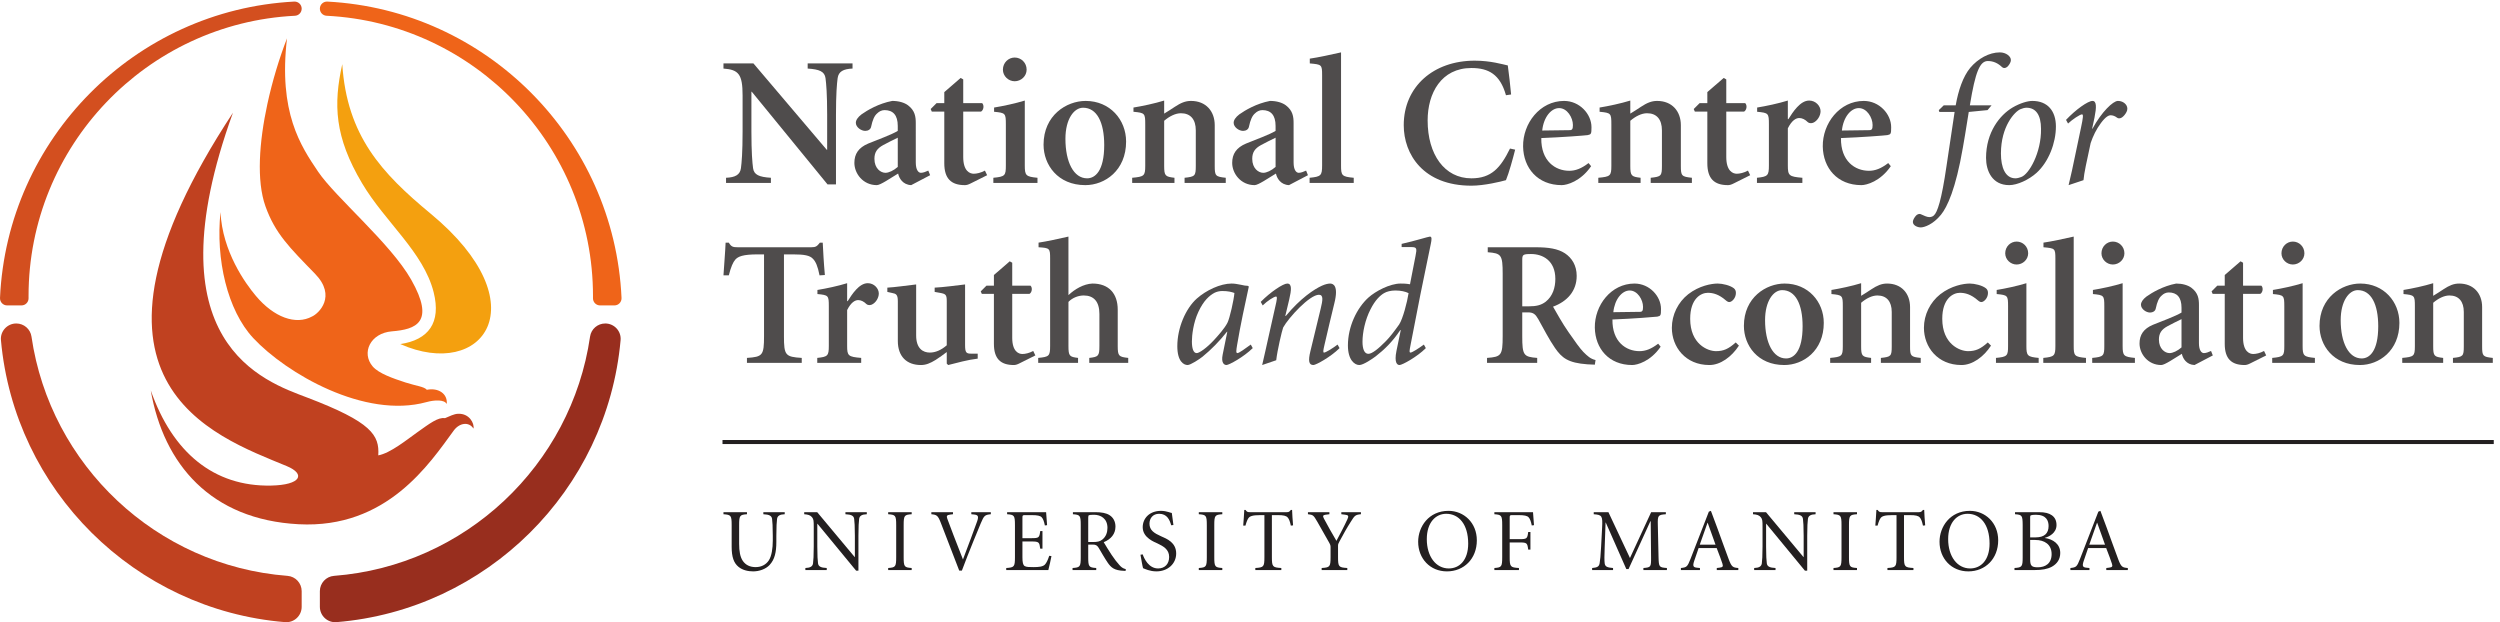 <?xml version="1.0" encoding="UTF-8" standalone="no"?>
<!-- Created with Inkscape (http://www.inkscape.org/) -->

<svg
   version="1.1"
   id="svg1"
   width="887.44"
   height="220.867"
   viewBox="0 0 887.44 220.867"
   sodipodi:docname="NCTR-EN-Horizontal.eps"
   xmlns:inkscape="http://www.inkscape.org/namespaces/inkscape"
   xmlns:sodipodi="http://sodipodi.sourceforge.net/DTD/sodipodi-0.dtd"
   xmlns="http://www.w3.org/2000/svg"
   xmlns:svg="http://www.w3.org/2000/svg">
  <defs
     id="defs1" />
  <sodipodi:namedview
     id="namedview1"
     pagecolor="#ffffff"
     bordercolor="#000000"
     borderopacity="0.25"
     inkscape:showpageshadow="2"
     inkscape:pageopacity="0.0"
     inkscape:pagecheckerboard="0"
     inkscape:deskcolor="#d1d1d1">
    <inkscape:page
       x="0"
       y="0"
       inkscape:label="1"
       id="page1"
       width="887.44"
       height="220.867"
       margin="0"
       bleed="0" />
  </sodipodi:namedview>
  <g
     id="g1"
     inkscape:groupmode="layer"
     inkscape:label="1">
    <g
       id="group-R5">
      <path
         id="path2"
         d="M 0.02,865.434 C 19.27,1290.97 360.387,1634.06 785.117,1656.43 c 10.883,0.58 20.055,-8.04 20.055,-18.93 v 0 c 0,-10.05 -7.848,-18.39 -17.883,-18.89 -395.465,-19.84 -711.094,-347.8 -711.094,-748.102 0,-1.957 0.008,-3.91 0.027,-5.86 0.105,-10.539 -8.371,-19.132 -18.91,-19.132 H 18.965 c -10.84,0 -19.434,9.086 -18.945,19.918"
         style="fill:#d34f1f;fill-opacity:1;fill-rule:nonzero;stroke:none"
         transform="matrix(0.133,0,0,-0.133,0,220.867)" />
      <path
         id="path3"
         d="M 84.019,762.328 C 133.883,419.129 417.301,150.59 767.332,123.699 c 21.359,-1.64 37.84,-19.461 37.84,-40.879 V 41.102 C 805.172,17.18 784.781,-1.809 760.941,0.141 359.715,32.988 38.402,352.391 2.523,752.766 0.379,776.711 19.418,797.293 43.457,797.293 v 0 c 20.316,0 37.641,-14.859 40.562,-34.965"
         style="fill:#c04120;fill-opacity:1;fill-rule:nonzero;stroke:none"
         transform="matrix(0.133,0,0,-0.133,0,220.867)" />
      <path
         id="path4"
         d="m 1658.87,865.434 c -19.25,425.536 -360.37,768.626 -785.1,790.996 -10.879,0.58 -20.051,-8.04 -20.051,-18.93 v 0 c 0,-10.05 7.847,-18.39 17.883,-18.89 395.458,-19.84 711.098,-347.8 711.098,-748.102 0,-1.957 -0.01,-3.91 -0.03,-5.86 -0.11,-10.539 8.37,-19.132 18.91,-19.132 h 38.34 c 10.85,0 19.44,9.086 18.95,19.918"
         style="fill:#ef6419;fill-opacity:1;fill-rule:nonzero;stroke:none"
         transform="matrix(0.133,0,0,-0.133,0,220.867)" />
      <path
         id="path5"
         d="M 1574.87,762.328 C 1525.01,419.129 1241.59,150.59 891.555,123.699 870.199,122.059 853.719,104.238 853.719,82.82 V 41.102 c 0,-23.922 20.39,-42.91 44.23,-40.961 C 1299.18,32.988 1620.49,352.391 1656.36,752.766 c 2.15,23.945 -16.89,44.527 -40.93,44.527 v 0 c -20.31,0 -37.64,-14.859 -40.56,-34.965"
         style="fill:#982e1e;fill-opacity:1;fill-rule:nonzero;stroke:none"
         transform="matrix(0.133,0,0,-0.133,0,220.867)" />
      <path
         id="path6"
         d="m 1157.39,880.672 c 20.6,-81.488 -13.83,-127.121 -88.99,-138.352 220.53,-97.832 373.24,106.207 81.01,348.04 -130.79,108.23 -223.476,207.85 -235.914,399.07 -23.801,-107.27 -20.914,-193.78 53,-318.12 62.044,-104.37 163.764,-183.349 190.894,-290.638"
         style="fill:#f4a00f;fill-opacity:1;fill-rule:nonzero;stroke:none"
         transform="matrix(0.133,0,0,-0.133,0,220.867)" />
      <path
         id="path7"
         d="m 1222.74,556.301 c -11.57,-0.481 -21.49,-6.172 -35.15,-11.742 -18.19,3.16 -40.98,-14.321 -73.61,-37.508 -28.17,-20.031 -72.23,-55.949 -104.37,-61.77 3.33,53.867 -17.317,88.617 -189.512,154.219 -113.235,43.129 -421.852,143.57 -198.321,760.38 -473.504,-720.181 -52.746,-861.841 143.43,-943.2 51.41,-21.321 38.375,-50.399 -41.758,-52.02 -152.75,-3.082 -262.972,88.32 -321.121,254.031 34.531,-197.73 160.828,-344.921 394.828,-357.222 235.714,-12.399 349.594,162.461 413.984,250.203 14.75,20.098 40,24.629 52.55,5.09 2.79,14.027 -11.11,40.777 -40.95,39.539"
         style="fill:#c04120;fill-opacity:1;fill-rule:nonzero;stroke:none"
         transform="matrix(0.133,0,0,-0.133,0,220.867)" />
      <path
         id="path8"
         d="m 1097.36,914.406 c -55.18,97.124 -202.184,219.644 -248.477,288.264 -46.363,68.54 -106.082,157.97 -82.895,355.61 -20.265,-52.19 -38.984,-113.4 -52.359,-175.21 -21.996,-101.63 -29.383,-204.94 -5.168,-272.92 25.984,-72.79 64.195,-110.08 132.477,-180.314 58.32,-60.059 9.55,-106.023 -7.969,-113.836 -43.742,-23.824 -102.176,-2 -149.848,54.707 -28.18,33.406 -89.773,118.848 -94.598,223.943 -13.187,-125.486 18.235,-262.248 87.559,-336.459 87.648,-93.824 297.234,-216.339 462.468,-170.671 21.18,5.851 47.49,7.082 53.76,-5.168 3,27.41 -22.45,44.128 -53.07,37.976 -7.03,8.481 -28.93,10.402 -57.07,19.543 -33.24,10.801 -71.55,24.164 -87.4,42.672 -31.11,36.32 -6.379,89.105 51.31,93.785 64.19,5.203 116.28,23.668 51.28,138.078"
         style="fill:#ef6419;fill-opacity:1;fill-rule:nonzero;stroke:none"
         transform="matrix(0.133,0,0,-0.133,0,220.867)" />
      <path
         id="path9"
         d="m 1930.93,925.707 c 1.9,31.336 4.75,62.672 5.7,87.353 h 8.55 c 6.64,-11.38 11.39,-12.34 24.69,-12.34 h 195.61 c 12.35,0 15.2,2.85 22.79,12.34 h 7.6 c 0.95,-19.935 2.85,-56.017 5.7,-86.404 l -14.24,-0.949 c -4.75,24.688 -10.45,37.031 -17.57,44.156 -8.07,9.024 -23.27,11.867 -52.7,11.867 h -24.69 V 763.324 c 0,-51.285 3.8,-55.082 47.48,-57.926 v -13.296 h -146.24 v 13.296 c 41.78,2.844 45.58,6.641 45.58,57.926 V 981.73 h -16.14 c -40.84,0 -53.18,-5.695 -60.78,-14.246 -5.7,-6.644 -11.4,-18.988 -17.09,-41.777 h -14.25"
         style="fill:#4f4c4c;fill-opacity:1;fill-rule:nonzero;stroke:none"
         transform="matrix(0.133,0,0,-0.133,0,220.867)" />
      <path
         id="path10"
         d="m 2261.01,856.859 h 1.42 c 11.4,18.043 30.39,47.954 53.66,47.954 17.09,0 29.43,-14.247 29.43,-27.536 0,-11.875 -8.55,-25.64 -19.47,-29.918 -5.22,-1.894 -10.92,-0.949 -13.77,1.903 -6.64,6.648 -14.24,10.445 -21.83,10.445 -8.08,0 -19,-5.699 -29.44,-26.586 v -95.918 c 0,-26.109 2.84,-28.961 37.5,-31.805 v -13.296 h -117.27 v 13.296 c 28.01,2.844 30.86,5.696 30.86,31.805 V 843.09 c 0,28.961 -0.95,29.91 -30.39,32.762 v 10.918 c 23.27,3.796 54.6,10.445 79.3,18.043 v -47.954"
         style="fill:#4f4c4c;fill-opacity:1;fill-rule:nonzero;stroke:none"
         transform="matrix(0.133,0,0,-0.133,0,220.867)" />
      <path
         id="path11"
         d="m 2445.22,765.219 c 0,-35.133 18.51,-45.582 36.56,-45.582 14.24,0 29.91,6.172 45.1,19.468 v 117.754 c 0,17.567 -2.85,19.461 -18.99,22.313 l -13.3,2.375 v 11.394 c 22.32,0.954 60.78,6.172 81.2,8.551 V 740.055 c 0,-19.942 2.84,-23.27 15.66,-23.27 h 18.05 v -13.289 c -25.17,-2.851 -56.5,-11.394 -78.82,-17.098 l -3.8,3.805 v 30.86 c -9.5,-7.118 -18.99,-14.247 -29.44,-20.887 -14.71,-9.024 -26.11,-13.778 -39.41,-13.778 -37.98,0 -61.72,22.793 -61.72,64.106 v 106.355 c 0,17.567 -4.75,19.942 -15.19,21.84 l -12.82,2.848 v 11.394 c 19.47,0.954 55.55,6.172 76.92,8.551 V 765.219"
         style="fill:#4f4c4c;fill-opacity:1;fill-rule:nonzero;stroke:none"
         transform="matrix(0.133,0,0,-0.133,0,220.867)" />
      <path
         id="path12"
         d="m 2701.64,959.414 v -61.25 h 48.91 c 5.7,-5.695 3.79,-18.035 -2.85,-21.844 h -46.06 V 759.047 c 0,-37.035 17.56,-43.207 27.06,-43.207 7.6,0 18.52,2.375 28.97,8.074 l 5.7,-11.875 -41.79,-20.887 c -7.12,-3.797 -11.87,-4.754 -15.67,-4.754 -35.61,0 -53.18,17.098 -53.18,56.508 V 876.32 h -32.29 l -2.84,6.649 15.19,15.195 h 19.94 v 28.492 l 42.26,36.559 6.65,-3.801"
         style="fill:#4f4c4c;fill-opacity:1;fill-rule:nonzero;stroke:none"
         transform="matrix(0.133,0,0,-0.133,0,220.867)" />
      <path
         id="path13"
         d="m 2851.68,873 c 16.62,15.672 40.36,29.918 64.09,30.863 43.69,0 67.43,-26.586 67.43,-69.797 v -96.863 c 0,-27.058 2.85,-28.961 28.01,-31.805 v -13.296 h -103.98 v 13.296 c 24.22,2.844 27.07,4.747 27.07,31.805 v 85.469 c 0,33.238 -15.2,49.379 -41.79,49.379 -13.77,0 -29.91,-5.699 -40.83,-17.094 V 737.203 c 0,-27.058 2.84,-28.961 25.63,-31.805 v -13.296 h -106.35 v 13.296 c 28.97,2.844 31.81,4.747 31.81,31.805 v 233.61 c 0,27.058 -0.95,28.011 -30.86,29.907 v 12.34 c 19.94,2.85 55.07,10.45 79.77,16.15 V 873"
         style="fill:#4f4c4c;fill-opacity:1;fill-rule:nonzero;stroke:none"
         transform="matrix(0.133,0,0,-0.133,0,220.867)" />
      <path
         id="path14"
         d="m 3241.48,879.172 c -13.3,-7.121 -28.97,-20.418 -43.21,-51.277 -13.29,-28.489 -17.1,-62.2 -17.1,-78.34 0,-18.524 3.81,-31.34 12.83,-31.34 7.12,0 27.06,14.242 45.58,34.183 11.39,12.348 28.96,31.813 36.56,47.008 6.17,12.348 17.09,61.25 18.51,79.293 -8.06,2.848 -16.61,5.219 -32.76,5.219 -7.12,0 -14.71,-1.895 -20.41,-4.746 z m 34.18,-103.984 h -0.95 c -19.94,-25.165 -41.78,-47.477 -65.05,-66.469 -8.06,-6.649 -32.28,-22.321 -39.88,-22.321 -10.44,0 -27.53,9.5 -27.53,50.336 0,48.903 22.31,100.657 52.22,127.243 24.69,21.843 62.67,39.886 92.59,39.886 7.59,0 15.66,-1.422 25.16,-3.328 5.7,-1.422 13.29,-2.844 18.52,-2.844 l 2.37,-1.902 c -10.44,-48.43 -22.31,-102.078 -31.33,-156.211 -2.38,-14.715 -3.33,-21.363 0.94,-21.363 4.28,0 21.37,12.348 35.62,22.789 l 5.22,-9.492 c -24.22,-23.739 -63.15,-45.114 -70.27,-45.114 -5.7,0 -14.72,5.227 -9.97,28.016 l 12.34,60.774"
         style="fill:#4f4c4c;fill-opacity:1;fill-rule:nonzero;stroke:none"
         transform="matrix(0.133,0,0,-0.133,0,220.867)" />
      <path
         id="path15"
         d="m 3368.72,686.398 c 6.18,25.172 10.45,47.008 17.57,77.872 l 17.57,78.343 c 4.27,18.043 5.7,26.59 1.9,26.59 -5.23,0 -23.74,-11.867 -35.61,-23.738 l -5.23,9.492 c 26.11,26.59 59.83,48.906 70.75,48.906 12.82,0 11.39,-16.617 5.22,-42.734 l -10.45,-43.68 h 1.43 c 39.41,47.485 75.5,71.223 96.38,80.715 9.5,4.277 17.1,5.699 21.85,5.699 7.59,0 23.26,-4.75 11.39,-52.226 -8.54,-34.664 -17.56,-73.121 -26.59,-112.059 -3.32,-14.715 -4.27,-19.941 -0.94,-19.941 4.26,0 22.31,10.926 36.08,21.367 l 5.22,-9.492 c -23.74,-23.739 -63.15,-45.114 -69.8,-45.114 -12.34,0 -14.24,11.403 -8.07,36.567 l 27.54,113.953 c 5.23,21.836 8.08,37.031 -4.75,37.031 -24.69,0 -80.71,-60.777 -95.43,-87.367 -3.33,-9.019 -15.67,-61.242 -18.52,-87.363 l -37.51,-12.821"
         style="fill:#4f4c4c;fill-opacity:1;fill-rule:nonzero;stroke:none"
         transform="matrix(0.133,0,0,-0.133,0,220.867)" />
      <path
         id="path16"
         d="m 3698.71,750.023 c 10.91,10.926 22.79,26.59 35.61,44.633 9.97,15.196 21.36,59.352 25.16,83.567 -8.07,4.277 -20.89,7.121 -35.14,7.121 -12.34,0 -23.26,-2.844 -30.39,-7.121 -10.44,-6.172 -23.73,-18.516 -36.08,-43.207 -14.24,-27.536 -21.36,-61.723 -21.36,-86.414 0,-19.942 5.22,-32.286 15.67,-32.286 9.97,0 27.06,13.77 46.53,33.707 z m 42.25,259.717 c 36.09,8.08 71.7,19.47 75.5,19.47 5.7,0 4.74,-8.07 2.37,-19.47 -18.99,-90.213 -37.04,-179.947 -54.13,-270.162 -2.85,-14.715 -3.79,-19.941 0,-19.941 4.28,0 21.37,10.926 35.61,21.367 l 5.23,-9.492 c -23.75,-23.739 -63.16,-45.114 -70.28,-45.114 -5.69,0 -14.71,5.227 -8.07,37.985 l 11.4,55.082 h -1.42 c -20.9,-31.336 -42.74,-52.231 -66.01,-70.274 -7.59,-5.695 -32.28,-22.793 -43.2,-22.793 -12.34,0 -30.39,13.301 -30.39,52.231 0,50.336 23.74,99.707 54.61,127.723 18.98,17.097 57.44,37.511 85.94,37.511 5.22,0 14.24,0 25.16,-1.902 l 14.72,75.5 c 4.27,20.887 3.32,23.739 -11.87,23.739 h -25.17 v 8.54"
         style="fill:#4f4c4c;fill-opacity:1;fill-rule:nonzero;stroke:none"
         transform="matrix(0.133,0,0,-0.133,0,220.867)" />
      <path
         id="path17"
         d="m 4062.88,843.09 h 18.03 c 19,0 32.29,2.844 44.64,12.344 18.99,15.195 25.64,37.984 25.64,60.773 0,49.383 -34.19,66.469 -64.58,66.469 -22.79,0 -23.73,-1.895 -23.73,-17.086 z m 35.6,157.63 c 34.66,0 59.35,-3.798 78.35,-16.142 18.51,-12.34 31.33,-32.289 31.33,-60.297 0,-39.886 -24.69,-67.898 -63.14,-82.14 7.59,-13.297 26.11,-46.536 41.3,-67.899 18.05,-26.113 30.39,-43.211 39.41,-52.699 11.4,-11.398 18.99,-18.523 32.76,-21.844 l -1.9,-12.344 -19.94,0.95 c -51.75,3.797 -67.89,17.093 -86.42,43.675 -15.19,21.844 -30.85,52.231 -44.62,76.922 -7.6,13.293 -13.3,18.047 -27.54,18.047 h -15.19 v -63.625 c 0,-51.285 3.79,-55.082 39.88,-57.926 v -13.296 h -133.9 v 13.296 c 37.99,2.844 41.78,6.641 41.78,57.926 V 929.5 c 0,51.281 -3.79,55.078 -39.88,57.93 v 13.29 h 127.72"
         style="fill:#4f4c4c;fill-opacity:1;fill-rule:nonzero;stroke:none"
         transform="matrix(0.133,0,0,-0.133,0,220.867)" />
      <path
         id="path18"
         d="m 4376.71,828.367 c 6.65,0 8.54,2.852 8.54,13.297 0,18.992 -14.71,43.68 -35.6,43.68 -19.95,0 -39.89,-22.313 -43.69,-57.926 z m 55.55,-93.058 c -27.07,-39.411 -62.67,-48.911 -75.97,-48.911 -62.2,0 -98.76,44.165 -99.71,99.715 -0.94,59.352 43.21,117.75 105.88,117.75 39.89,0 70.75,-33.715 70.75,-67.898 0,-17.567 -0.95,-18.516 -9.97,-20.418 -6.65,-0.949 -67.9,-5.695 -119.65,-7.598 -0.95,-59.82 36.56,-84.511 72.17,-84.511 16.14,0 31.34,5.699 49.86,19.945 l 6.64,-8.074"
         style="fill:#4f4c4c;fill-opacity:1;fill-rule:nonzero;stroke:none"
         transform="matrix(0.133,0,0,-0.133,0,220.867)" />
      <path
         id="path19"
         d="m 4641.17,738.16 c -19.47,-29.918 -49.38,-51.762 -78.82,-51.762 -64.1,0 -100.18,48.434 -100.18,99.239 0,35.133 16.62,68.371 43.68,89.734 29.44,22.793 62.2,28.492 78.82,28.492 12.34,0 33.23,-4.75 43.2,-12.82 3.8,-3.32 5.23,-7.125 5.23,-12.344 0,-13.765 -10.92,-24.215 -17.57,-24.215 -2.37,0 -5.22,0.95 -9.02,4.27 -18.99,16.617 -34.66,20.418 -48.43,20.418 -18.04,0 -47.01,-15.195 -47.01,-69.32 0,-67.422 46.53,-86.414 68.85,-86.414 19.94,0 33.24,5.699 52.7,23.265 l 8.55,-8.543"
         style="fill:#4f4c4c;fill-opacity:1;fill-rule:nonzero;stroke:none"
         transform="matrix(0.133,0,0,-0.133,0,220.867)" />
      <path
         id="path20"
         d="m 4811.14,789.91 c 0,58.875 -18.99,96.387 -54.6,96.387 -23.27,0 -45.58,-28.961 -45.58,-80.242 0,-60.297 21.37,-102.082 56.02,-102.082 20.42,0 44.16,18.515 44.16,85.937 z m 56.51,9.024 c 0,-74.551 -54.61,-112.536 -105.41,-112.536 -71.22,0 -107.78,52.707 -107.78,104.461 0,75.969 59.35,113.004 108.73,113.004 62.67,0 104.46,-48.429 104.46,-104.929"
         style="fill:#4f4c4c;fill-opacity:1;fill-rule:nonzero;stroke:none"
         transform="matrix(0.133,0,0,-0.133,0,220.867)" />
      <path
         id="path21"
         d="m 4967.35,871.105 c 9.5,5.696 18.99,11.864 27.53,17.567 15.2,9.969 27.07,15.191 41.79,15.191 38.46,0 61.25,-26.586 61.25,-62.675 v -104.93 c 0,-26.113 1.9,-28.016 28.49,-30.86 v -13.296 h -106.36 v 13.296 c 27.07,2.844 28.97,4.747 28.97,30.86 v 91.637 c 0,28.488 -13.77,44.156 -38.47,44.156 -14.24,0 -29.91,-8.074 -43.2,-19.469 V 736.258 c 0,-26.113 2.85,-28.016 26.59,-30.86 v -13.296 h -109.21 v 13.296 c 30.86,2.844 33.71,4.747 33.71,30.86 V 843.09 c 0,28.961 -0.94,29.91 -30.38,32.762 v 10.918 c 23.26,3.796 54.6,10.445 79.29,18.043 v -33.708"
         style="fill:#4f4c4c;fill-opacity:1;fill-rule:nonzero;stroke:none"
         transform="matrix(0.133,0,0,-0.133,0,220.867)" />
      <path
         id="path22"
         d="m 5313.95,738.16 c -19.47,-29.918 -49.38,-51.762 -78.82,-51.762 -64.09,0 -100.18,48.434 -100.18,99.239 0,35.133 16.62,68.371 43.68,89.734 29.43,22.793 62.2,28.492 78.82,28.492 12.34,0 33.24,-4.75 43.2,-12.82 3.81,-3.32 5.23,-7.125 5.23,-12.344 0,-13.765 -10.92,-24.215 -17.57,-24.215 -2.37,0 -5.22,0.95 -9.02,4.27 -18.99,16.617 -34.66,20.418 -48.43,20.418 -18.04,0 -47,-15.195 -47,-69.32 0,-67.422 46.52,-86.414 68.84,-86.414 19.94,0 33.24,5.699 52.71,23.265 l 8.54,-8.543"
         style="fill:#4f4c4c;fill-opacity:1;fill-rule:nonzero;stroke:none"
         transform="matrix(0.133,0,0,-0.133,0,220.867)" />
      <path
         id="path23"
         d="m 5413.17,984.578 c 0,-16.617 -14.24,-29.906 -30.86,-29.906 -16.14,0 -30.39,13.289 -30.39,29.906 0,18.052 14.25,31.332 30.39,31.332 16.62,0 30.86,-13.28 30.86,-31.332 z m -4.74,-247.375 c 0,-26.109 2.84,-28.961 32.76,-31.805 v -13.296 h -113.96 v 13.296 c 30.39,2.844 32.29,5.696 32.29,31.805 V 843.09 c 0,28.961 -0.95,29.91 -30.39,32.762 v 10.918 c 23.27,3.796 54.6,10.445 79.3,18.043 v -167.61"
         style="fill:#4f4c4c;fill-opacity:1;fill-rule:nonzero;stroke:none"
         transform="matrix(0.133,0,0,-0.133,0,220.867)" />
      <path
         id="path24"
         d="m 5534.72,737.203 c 0,-26.109 1.9,-28.961 32.76,-31.805 v -13.296 h -113.95 v 13.296 c 29.44,2.844 32.29,5.696 32.29,31.805 v 232.66 c 0,28.008 -0.95,28.008 -31.82,30.857 v 12.34 c 20.42,2.85 55.56,10.45 80.72,16.15 V 737.203"
         style="fill:#4f4c4c;fill-opacity:1;fill-rule:nonzero;stroke:none"
         transform="matrix(0.133,0,0,-0.133,0,220.867)" />
      <path
         id="path25"
         d="m 5670.03,984.578 c 0,-16.617 -14.24,-29.906 -30.86,-29.906 -16.14,0 -30.39,13.289 -30.39,29.906 0,18.052 14.25,31.332 30.39,31.332 16.62,0 30.86,-13.28 30.86,-31.332 z m -4.74,-247.375 c 0,-26.109 2.85,-28.961 32.76,-31.805 v -13.296 h -113.96 v 13.296 c 30.39,2.844 32.29,5.696 32.29,31.805 V 843.09 c 0,28.961 -0.95,29.91 -30.39,32.762 v 10.918 c 23.27,3.796 54.6,10.445 79.3,18.043 v -167.61"
         style="fill:#4f4c4c;fill-opacity:1;fill-rule:nonzero;stroke:none"
         transform="matrix(0.133,0,0,-0.133,0,220.867)" />
      <path
         id="path26"
         d="m 5822.43,808.902 c -9.97,-4.746 -28.96,-14.246 -37.5,-18.992 -15.67,-8.543 -22.79,-18.519 -22.79,-35.609 0,-24.692 16.14,-36.086 28.48,-36.086 8.55,0 20.9,5.699 31.81,15.191 z m 83.57,-96.863 -48.9,-25.641 c -21.85,0.957 -31.34,18.047 -33.71,29.918 -19.95,-11.871 -45.58,-29.918 -55.08,-29.918 -35.61,0 -57.93,29.918 -57.93,57.457 0,23.266 10.92,39.407 35.61,49.856 23.27,9.492 61.25,23.262 76.44,32.762 v 12.82 c 0,28.012 -12.34,40.836 -34.18,40.836 -7.6,0 -14.24,-3.809 -18.52,-8.078 -7.59,-6.168 -12.34,-17.094 -16.14,-35.133 -1.42,-6.648 -7.6,-10.445 -15.19,-10.445 -10.45,0 -24.22,9.492 -24.22,20.886 0,6.649 4.75,14.246 14.72,21.844 14.72,10.445 44.15,28.012 79.3,34.66 16.61,0 31.33,-4.273 40.82,-11.394 18.05,-13.77 19.95,-29.438 19.95,-46.059 V 744.801 c 0,-18.992 6.64,-26.586 13.29,-26.586 5.7,0 12.82,2.848 18.99,5.699 l 4.75,-11.875"
         style="fill:#4f4c4c;fill-opacity:1;fill-rule:nonzero;stroke:none"
         transform="matrix(0.133,0,0,-0.133,0,220.867)" />
      <path
         id="path27"
         d="m 5986.71,959.414 v -61.25 h 48.91 c 5.7,-5.695 3.8,-18.035 -2.85,-21.844 h -46.06 V 759.047 c 0,-37.035 17.58,-43.207 27.07,-43.207 7.6,0 18.51,2.375 28.96,8.074 l 5.7,-11.875 -41.78,-20.887 c -7.13,-3.797 -11.87,-4.754 -15.67,-4.754 -35.61,0 -53.18,17.098 -53.18,56.508 V 876.32 h -32.28 l -2.85,6.649 15.19,15.195 h 19.94 v 28.492 l 42.26,36.559 6.64,-3.801"
         style="fill:#4f4c4c;fill-opacity:1;fill-rule:nonzero;stroke:none"
         transform="matrix(0.133,0,0,-0.133,0,220.867)" />
      <path
         id="path28"
         d="m 6150.44,984.578 c 0,-16.617 -14.24,-29.906 -30.86,-29.906 -16.15,0 -30.38,13.289 -30.38,29.906 0,18.052 14.23,31.332 30.38,31.332 16.62,0 30.86,-13.28 30.86,-31.332 z m -4.75,-247.375 c 0,-26.109 2.85,-28.961 32.77,-31.805 V 692.102 H 6064.5 v 13.296 c 30.39,2.844 32.29,5.696 32.29,31.805 V 843.09 c 0,28.961 -0.95,29.91 -30.38,32.762 v 10.918 c 23.26,3.796 54.59,10.445 79.28,18.043 v -167.61"
         style="fill:#4f4c4c;fill-opacity:1;fill-rule:nonzero;stroke:none"
         transform="matrix(0.133,0,0,-0.133,0,220.867)" />
      <path
         id="path29"
         d="m 6347.48,789.91 c 0,58.875 -18.99,96.387 -54.6,96.387 -23.26,0 -45.58,-28.961 -45.58,-80.242 0,-60.297 21.36,-102.082 56.03,-102.082 20.41,0 44.15,18.515 44.15,85.937 z m 56.51,9.024 c 0,-74.551 -54.61,-112.536 -105.41,-112.536 -71.22,0 -107.78,52.707 -107.78,104.461 0,75.969 59.35,113.004 108.73,113.004 62.67,0 104.46,-48.429 104.46,-104.929"
         style="fill:#4f4c4c;fill-opacity:1;fill-rule:nonzero;stroke:none"
         transform="matrix(0.133,0,0,-0.133,0,220.867)" />
      <path
         id="path30"
         d="m 6494.19,871.105 c 9.5,5.696 19,11.864 27.54,17.567 15.2,9.969 27.07,15.191 41.78,15.191 38.47,0 61.26,-26.586 61.26,-62.675 v -104.93 c 0,-26.113 1.89,-28.016 28.48,-30.86 V 692.102 H 6546.9 v 13.296 c 27.06,2.844 28.96,4.747 28.96,30.86 v 91.637 c 0,28.488 -13.77,44.156 -38.46,44.156 -14.24,0 -29.91,-8.074 -43.21,-19.469 V 736.258 c 0,-26.113 2.86,-28.016 26.59,-30.86 v -13.296 h -109.2 v 13.296 c 30.86,2.844 33.71,4.747 33.71,30.86 V 843.09 c 0,28.961 -0.95,29.91 -30.38,32.762 v 10.918 c 23.26,3.796 54.59,10.445 79.28,18.043 v -33.708"
         style="fill:#4f4c4c;fill-opacity:1;fill-rule:nonzero;stroke:none"
         transform="matrix(0.133,0,0,-0.133,0,220.867)" />
      <path
         id="path31"
         d="m 2010.91,1491.39 195.79,-230.62 h 0.98 V 1354 c 0,55.94 -2.45,83.42 -4.41,98.14 -2.46,17.66 -16.2,23.55 -47.6,25.52 v 13.73 h 119.73 v -13.73 c -24.54,-0.99 -37.3,-7.86 -39.75,-25.52 -1.97,-14.72 -4.42,-42.2 -4.42,-98.14 v -185.48 h -22.57 l -202.16,247.3 h -0.99 v -105.99 c 0,-55.94 2.45,-83.42 4.42,-98.13 2.45,-17.67 16.19,-23.56 47.6,-25.52 v -13.74 h -119.74 v 13.74 c 24.54,0.98 37.3,7.85 39.75,25.52 1.97,14.71 4.42,42.19 4.42,98.13 v 96.19 c 0,56.92 -10.79,68.69 -51.03,71.64 v 13.73 h 79.98"
         style="fill:#4f4c4c;fill-opacity:1;fill-rule:nonzero;stroke:none"
         transform="matrix(0.133,0,0,-0.133,0,220.867)" />
      <path
         id="path32"
         d="m 2396.14,1293.15 c -10.31,-4.9 -29.93,-14.72 -38.76,-19.63 -16.2,-8.83 -23.56,-19.13 -23.56,-36.8 0,-25.52 16.68,-37.29 29.44,-37.29 8.83,0 21.59,5.89 32.88,15.7 z m 86.36,-100.1 -50.54,-26.5 c -22.57,0.99 -32.38,18.65 -34.84,30.91 -20.6,-12.26 -47.1,-30.91 -56.92,-30.91 -36.8,0 -59.86,30.91 -59.86,59.37 0,24.05 11.28,40.73 36.8,51.53 24.04,9.82 63.3,24.04 79,33.86 v 13.24 c 0,28.96 -12.76,42.21 -35.33,42.21 -7.85,0 -14.72,-3.93 -19.14,-8.34 -7.85,-6.38 -12.76,-17.67 -16.69,-36.32 -1.46,-6.87 -7.84,-10.79 -15.7,-10.79 -10.79,0 -25.02,9.81 -25.02,21.58 0,6.88 4.91,14.73 15.21,22.58 15.22,10.8 45.63,28.95 81.94,35.82 17.18,0 32.4,-4.41 42.21,-11.77 18.64,-14.23 20.6,-30.43 20.6,-47.6 V 1226.9 c 0,-19.63 6.88,-27.47 13.74,-27.47 5.9,0 13.26,2.94 19.64,5.89 l 4.9,-12.27"
         style="fill:#4f4c4c;fill-opacity:1;fill-rule:nonzero;stroke:none"
         transform="matrix(0.133,0,0,-0.133,0,220.867)" />
      <path
         id="path33"
         d="m 2570.84,1448.7 v -63.3 h 50.55 c 5.88,-5.88 3.92,-18.64 -2.95,-22.57 h -47.6 v -121.2 c 0,-38.28 18.16,-44.66 27.98,-44.66 7.84,0 19.13,2.46 29.93,8.35 l 5.88,-12.27 -43.18,-21.59 c -7.36,-3.92 -12.27,-4.91 -16.19,-4.91 -36.8,0 -54.96,17.66 -54.96,58.4 v 137.88 h -33.37 l -2.94,6.87 15.7,15.7 h 20.61 v 29.45 l 43.67,37.78 6.87,-3.93"
         style="fill:#4f4c4c;fill-opacity:1;fill-rule:nonzero;stroke:none"
         transform="matrix(0.133,0,0,-0.133,0,220.867)" />
      <path
         id="path34"
         d="m 2740.07,1474.71 c 0,-17.17 -14.72,-30.91 -31.89,-30.91 -16.69,0 -31.42,13.74 -31.42,30.91 0,18.65 14.73,32.38 31.42,32.38 17.17,0 31.89,-13.73 31.89,-32.38 z m -4.91,-255.65 c 0,-26.99 2.95,-29.94 33.86,-32.88 v -13.74 h -117.77 v 13.74 c 31.41,2.94 33.37,5.89 33.37,32.88 v 109.42 c 0,29.94 -0.98,30.91 -31.41,33.86 v 11.29 c 24.05,3.92 56.43,10.79 81.95,18.64 v -173.21"
         style="fill:#4f4c4c;fill-opacity:1;fill-rule:nonzero;stroke:none"
         transform="matrix(0.133,0,0,-0.133,0,220.867)" />
      <path
         id="path35"
         d="m 2947.15,1273.52 c 0,60.85 -19.62,99.62 -56.43,99.62 -24.04,0 -47.1,-29.94 -47.1,-82.94 0,-62.31 22.08,-105.49 57.9,-105.49 21.1,0 45.63,19.13 45.63,88.81 z m 58.4,9.32 c 0,-77.03 -56.43,-116.29 -108.93,-116.29 -73.61,0 -111.4,54.47 -111.4,107.95 0,78.52 61.34,116.79 112.38,116.79 64.77,0 107.95,-50.05 107.95,-108.45"
         style="fill:#4f4c4c;fill-opacity:1;fill-rule:nonzero;stroke:none"
         transform="matrix(0.133,0,0,-0.133,0,220.867)" />
      <path
         id="path36"
         d="m 3107.14,1357.43 c 9.81,5.89 19.63,12.27 28.47,18.16 15.69,10.3 27.96,15.7 43.18,15.7 39.74,0 63.3,-27.48 63.3,-64.77 v -108.45 c 0,-26.98 1.96,-28.95 29.43,-31.89 v -13.74 h -109.91 v 13.74 c 27.97,2.94 29.93,4.91 29.93,31.89 v 94.71 c 0,29.44 -14.23,45.64 -39.74,45.64 -14.73,0 -30.92,-8.35 -44.66,-20.12 v -120.23 c 0,-26.98 2.95,-28.95 27.48,-31.89 v -13.74 h -112.86 v 13.74 c 31.9,2.94 34.85,4.91 34.85,31.89 v 110.41 c 0,29.94 -0.99,30.91 -31.42,33.86 v 11.29 c 24.05,3.92 56.43,10.79 81.95,18.64 v -34.84"
         style="fill:#4f4c4c;fill-opacity:1;fill-rule:nonzero;stroke:none"
         transform="matrix(0.133,0,0,-0.133,0,220.867)" />
      <path
         id="path37"
         d="m 3404.53,1293.15 c -10.31,-4.9 -29.94,-14.72 -38.77,-19.63 -16.2,-8.83 -23.55,-19.13 -23.55,-36.8 0,-25.52 16.68,-37.29 29.44,-37.29 8.83,0 21.58,5.89 32.88,15.7 z m 86.36,-100.1 -50.55,-26.5 c -22.57,0.99 -32.38,18.65 -34.83,30.91 -20.61,-12.26 -47.11,-30.91 -56.93,-30.91 -36.79,0 -59.86,30.91 -59.86,59.37 0,24.05 11.29,40.73 36.81,51.53 24.03,9.82 63.29,24.04 79,33.86 v 13.24 c 0,28.96 -12.76,42.21 -35.33,42.21 -7.86,0 -14.73,-3.93 -19.14,-8.34 -7.85,-6.38 -12.76,-17.67 -16.69,-36.32 -1.46,-6.87 -7.84,-10.79 -15.7,-10.79 -10.8,0 -25.02,9.81 -25.02,21.58 0,6.88 4.9,14.73 15.21,22.58 15.21,10.8 45.63,28.95 81.94,35.82 17.17,0 32.39,-4.41 42.21,-11.77 18.64,-14.23 20.6,-30.43 20.6,-47.6 V 1226.9 c 0,-19.63 6.87,-27.47 13.74,-27.47 5.89,0 13.25,2.94 19.63,5.89 l 4.91,-12.27"
         style="fill:#4f4c4c;fill-opacity:1;fill-rule:nonzero;stroke:none"
         transform="matrix(0.133,0,0,-0.133,0,220.867)" />
      <path
         id="path38"
         d="m 3579.23,1219.06 c 0,-26.99 1.96,-29.94 33.86,-32.88 v -13.74 h -117.77 v 13.74 c 30.42,2.94 33.37,5.89 33.37,32.88 v 240.44 c 0,28.95 -0.98,28.95 -32.88,31.89 v 12.76 c 21.1,2.94 57.41,10.8 83.42,16.69 v -301.78"
         style="fill:#4f4c4c;fill-opacity:1;fill-rule:nonzero;stroke:none"
         transform="matrix(0.133,0,0,-0.133,0,220.867)" />
      <path
         id="path39"
         d="m 4019.4,1406.5 c -15.71,55.95 -46.62,72.63 -92.26,72.63 -80.47,0 -116.79,-67.23 -116.79,-139.86 0,-91.26 45.16,-154.56 116.79,-154.56 53,0 77.54,27.48 103.05,79.49 l 13.74,-2.94 c -5.89,-23.56 -16.68,-62.81 -24.53,-81.46 -13.74,-3.93 -57.91,-14.72 -92.26,-14.72 -128.56,0 -180.57,83.91 -180.57,161.44 0,103.05 79.49,172.23 189.4,172.23 42.21,0 74.59,-9.81 88.33,-12.75 3.93,-27.48 5.89,-49.07 8.83,-77.53 l -13.73,-1.97"
         style="fill:#4f4c4c;fill-opacity:1;fill-rule:nonzero;stroke:none"
         transform="matrix(0.133,0,0,-0.133,0,220.867)" />
      <path
         id="path40"
         d="m 4189.26,1313.27 c 6.87,0 8.83,2.94 8.83,13.73 0,19.64 -15.21,45.15 -36.8,45.15 -20.61,0 -41.22,-23.06 -45.14,-59.86 z m 57.41,-96.18 c -27.97,-40.73 -64.78,-50.54 -78.51,-50.54 -64.28,0 -102.07,45.64 -103.04,103.05 -0.98,61.33 44.65,121.69 109.42,121.69 41.22,0 73.11,-34.84 73.11,-70.17 0,-18.16 -0.98,-19.14 -10.3,-21.1 -6.87,-0.98 -70.17,-5.89 -123.66,-7.85 -0.98,-61.83 37.79,-87.35 74.58,-87.35 16.69,0 32.4,5.89 51.54,20.62 l 6.86,-8.35"
         style="fill:#4f4c4c;fill-opacity:1;fill-rule:nonzero;stroke:none"
         transform="matrix(0.133,0,0,-0.133,0,220.867)" />
      <path
         id="path41"
         d="m 4351.25,1357.43 c 9.81,5.89 19.63,12.27 28.45,18.16 15.71,10.3 27.98,15.7 43.19,15.7 39.74,0 63.29,-27.48 63.29,-64.77 v -108.45 c 0,-26.98 1.97,-28.95 29.45,-31.89 v -13.74 h -109.92 v 13.74 c 27.97,2.94 29.94,4.91 29.94,31.89 v 94.71 c 0,29.44 -14.24,45.64 -39.76,45.64 -14.71,0 -30.91,-8.35 -44.64,-20.12 v -120.23 c 0,-26.98 2.94,-28.95 27.47,-31.89 v -13.74 h -112.86 v 13.74 c 31.9,2.94 34.84,4.91 34.84,31.89 v 110.41 c 0,29.94 -0.98,30.91 -31.4,33.86 v 11.29 c 24.04,3.92 56.43,10.79 81.95,18.64 v -34.84"
         style="fill:#4f4c4c;fill-opacity:1;fill-rule:nonzero;stroke:none"
         transform="matrix(0.133,0,0,-0.133,0,220.867)" />
      <path
         id="path42"
         d="m 4607.42,1448.7 v -63.3 h 50.53 c 5.9,-5.88 3.93,-18.64 -2.95,-22.57 h -47.58 v -121.2 c 0,-38.28 18.15,-44.66 27.96,-44.66 7.85,0 19.14,2.46 29.93,8.35 l 5.89,-12.27 -43.18,-21.59 c -7.36,-3.92 -12.27,-4.91 -16.19,-4.91 -36.81,0 -54.96,17.66 -54.96,58.4 v 137.88 h -33.37 l -2.94,6.87 15.7,15.7 h 20.61 v 29.45 l 43.67,37.78 6.88,-3.93"
         style="fill:#4f4c4c;fill-opacity:1;fill-rule:nonzero;stroke:none"
         transform="matrix(0.133,0,0,-0.133,0,220.867)" />
      <path
         id="path43"
         d="m 4771.73,1342.71 h 1.47 c 11.78,18.65 31.4,49.56 55.45,49.56 17.66,0 30.42,-14.72 30.42,-28.46 0,-12.26 -8.83,-26.5 -20.12,-30.92 -5.39,-1.96 -11.28,-0.97 -14.23,1.97 -6.86,6.87 -14.72,10.8 -22.57,10.8 -8.34,0 -19.63,-5.89 -30.42,-27.48 v -99.12 c 0,-26.99 2.94,-29.94 38.77,-32.88 v -13.74 h -121.21 v 13.74 c 28.95,2.94 31.9,5.89 31.9,32.88 v 109.42 c 0,29.94 -0.98,30.91 -31.41,33.86 v 11.29 c 24.05,3.92 56.43,10.79 81.95,18.64 v -49.56"
         style="fill:#4f4c4c;fill-opacity:1;fill-rule:nonzero;stroke:none"
         transform="matrix(0.133,0,0,-0.133,0,220.867)" />
      <path
         id="path44"
         d="m 4989.12,1313.27 c 6.87,0 8.83,2.94 8.83,13.73 0,19.64 -15.21,45.15 -36.8,45.15 -20.61,0 -41.22,-23.06 -45.14,-59.86 z m 57.41,-96.18 c -27.97,-40.73 -64.77,-50.54 -78.51,-50.54 -64.29,0 -102.06,45.64 -103.05,103.05 -0.98,61.33 44.66,121.69 109.43,121.69 41.22,0 73.11,-34.84 73.11,-70.17 0,-18.16 -0.98,-19.14 -10.3,-21.1 -6.88,-0.98 -70.17,-5.89 -123.66,-7.85 -0.98,-61.83 37.79,-87.35 74.59,-87.35 16.68,0 32.38,5.89 51.52,20.62 l 6.87,-8.35"
         style="fill:#4f4c4c;fill-opacity:1;fill-rule:nonzero;stroke:none"
         transform="matrix(0.133,0,0,-0.133,0,220.867)" />
      <path
         id="path45"
         d="m 5219.77,1379.52 c 6.88,39.74 19.63,77.04 38.77,100.1 20.61,24.53 50.54,41.22 79,41.22 16.68,0 29.93,-10.8 29.44,-20.61 0,-6.87 -5.89,-14.73 -9.82,-18.16 -4.89,-3.92 -10.3,-3.92 -13.74,-0.49 -10.79,10.3 -23.05,16.19 -37.77,16.19 -21.1,0 -33.37,-27.48 -48.09,-118.25 h 57.9 l -10.8,-12.76 -50.05,-4.91 c -8.34,-53.98 -12.26,-74.58 -15.7,-95.2 -19.14,-110.89 -41.71,-158.49 -58.4,-179.1 -21.09,-26 -44.65,-33.86 -53.97,-33.86 -8.34,0 -21.1,4.91 -21.1,14.72 0,5.4 4.42,12.27 8.34,16.69 2.95,2.94 7.86,6.38 13.74,3.43 6.38,-2.94 15.7,-7.36 21.6,-7.36 4.41,0 9.32,1.47 12.26,4.42 9.32,7.85 20.61,40.23 33.86,132 9.32,61.82 15.21,100.1 21.59,144.26 h -40.73 l -1.47,4.91 13.25,12.76 h 31.89"
         style="fill:#4f4c4c;fill-opacity:1;fill-rule:nonzero;stroke:none"
         transform="matrix(0.133,0,0,-0.133,0,220.867)" />
      <path
         id="path46"
         d="m 5379.26,1184.71 c 4.9,0 11.28,1.96 15.21,3.43 20.61,6.87 53.97,64.77 52.99,128.56 0,37.79 -14.23,56.44 -38.76,56.44 -4.91,0 -11.78,-1.96 -16.19,-3.93 -15.21,-6.38 -52.02,-45.64 -52.02,-118.26 0,-36.81 11.29,-66.24 38.77,-66.24 z m 107.95,138.37 c 0,-43.67 -19.14,-94.21 -51.52,-123.65 -20.61,-18.65 -51.53,-32.88 -73.11,-32.88 -45.64,0 -61.83,38.27 -61.83,72.62 0,68.7 36.79,114.34 70.65,134.46 20.12,11.77 40.24,17.66 53,17.66 41.22,0 62.81,-27.48 62.81,-68.21"
         style="fill:#4f4c4c;fill-opacity:1;fill-rule:nonzero;stroke:none"
         transform="matrix(0.133,0,0,-0.133,0,220.867)" />
      <path
         id="path47"
         d="m 5590.27,1347.13 -6.38,-29.93 h 0.99 c 24.04,44.65 54.95,74.09 67.71,74.09 10.8,0 19.14,-5.4 23.07,-12.27 2.94,-4.9 2.94,-11.77 0,-17.17 -2.95,-5.89 -7.36,-11.29 -12.27,-14.72 -4.91,-2.95 -9.82,-3.43 -13.74,0 -4.91,3.92 -11.28,5.89 -16.2,5.89 -4.9,0 -12.75,-2.95 -26,-20.61 -12.76,-17.18 -21.1,-34.84 -27.48,-53.49 -10.31,-48.08 -17.66,-80.47 -19.14,-99.12 l -39.74,-13.25 c 6.37,25.52 11.77,51.52 17.17,77.53 l 16.19,77.04 c 5.4,25.52 6.38,34.35 2.46,34.35 -5.4,0 -26.01,-13.74 -37.3,-24.54 l -5.39,9.82 c 26,27.48 58.39,50.54 70.66,50.54 11.28,0 10.79,-17.17 5.39,-44.16"
         style="fill:#4f4c4c;fill-opacity:1;fill-rule:nonzero;stroke:none"
         transform="matrix(0.133,0,0,-0.133,0,220.867)" />
      <path
         id="path48"
         d="M 1928.35,480.879 H 6655.83"
         style="fill:none;stroke:#231f20;stroke-width:10.77;stroke-linecap:butt;stroke-linejoin:miter;stroke-miterlimit:10;stroke-dasharray:none;stroke-opacity:1"
         transform="matrix(0.133,0,0,-0.133,0,220.867)" />
      <path
         id="path49"
         d="m 1993.66,293.641 v -5.461 c -19.01,-1.43 -20.91,-3.09 -20.91,-28.989 v -49.66 c 0,-20.203 2.61,-35.41 9.98,-46.101 7.37,-10.461 18.3,-16.399 34.21,-16.399 14.98,0 27.33,6.418 34.94,17.821 7.84,11.878 10.69,32.796 10.69,52.75 v 12.839 c 0,24.95 -0.95,38.02 -1.9,45.379 -1.19,8.321 -7.61,11.649 -23.29,12.36 v 5.461 h 57.03 v -5.461 c -13.07,-0.481 -19.25,-4.039 -20.43,-12.36 -0.95,-7.359 -1.91,-20.429 -1.91,-45.379 V 214.52 c 0,-27.571 -4.27,-47.051 -18.05,-61.782 -10.22,-10.929 -27.33,-17.109 -43.97,-17.109 -13.06,0 -28.03,3.082 -38.96,12.109 -12.6,10.223 -18.3,26.383 -18.3,53.473 v 57.98 c 0,25.899 -1.9,27.559 -21.86,28.989 v 5.461 h 62.73"
         style="fill:#231f20;fill-opacity:1;fill-rule:nonzero;stroke:none"
         transform="matrix(0.133,0,0,-0.133,0,220.867)" />
      <path
         id="path50"
         d="m 2291.16,137.531 h -6.18 L 2181.86,262.75 h -0.48 v -60.59 c 0,-24.949 0.95,-37.781 1.91,-45.148 1.18,-8.313 7.59,-11.641 23.28,-12.352 v -5.469 h -57.03 v 5.469 c 13.07,0.469 19.24,4.039 20.43,12.352 0.96,7.367 1.91,20.199 1.91,45.148 v 51.57 c 0,17.098 -0.24,20.899 -4.52,26.372 -4.51,5.699 -10.93,7.367 -20.91,8.078 v 5.461 h 34.69 l 100.04,-119.762 h 0.48 v 56.793 c 0,24.949 -0.96,37.789 -1.9,45.148 -1.19,8.321 -7.61,11.649 -23.29,12.36 v 5.461 h 57.03 v -5.461 c -13.07,-0.481 -19.25,-4.039 -20.44,-12.36 -0.95,-7.359 -1.9,-20.199 -1.9,-45.148 v -93.141"
         style="fill:#231f20;fill-opacity:1;fill-rule:nonzero;stroke:none"
         transform="matrix(0.133,0,0,-0.133,0,220.867)" />
      <path
         id="path51"
         d="m 2411.87,173.648 c 0,-25.91 1.9,-27.566 21.39,-28.988 v -5.469 h -62.74 v 5.469 c 19.49,1.422 21.4,3.078 21.4,28.988 v 85.543 c 0,25.899 -1.91,27.559 -21.4,28.989 v 5.461 h 62.74 v -5.461 c -19.49,-1.43 -21.39,-3.09 -21.39,-28.989 v -85.543"
         style="fill:#231f20;fill-opacity:1;fill-rule:nonzero;stroke:none"
         transform="matrix(0.133,0,0,-0.133,0,220.867)" />
      <path
         id="path52"
         d="m 2560.15,137.77 c -16.16,42.531 -38.98,101.218 -49.19,127.601 -7.6,19.719 -10.93,21.379 -25.18,22.809 v 5.461 h 57.73 v -5.461 l -7.6,-0.95 c -8.79,-1.191 -10.21,-3.57 -7.6,-10.941 6.18,-17.578 24.47,-64.391 41.82,-108.82 12.36,32.793 32.79,86.73 38.01,102.179 4.52,13.543 2.15,16.633 -8.55,17.821 l -7.13,0.711 v 5.461 h 52.04 v -5.461 c -15.92,-1.668 -18.06,-3.328 -26.85,-24.239 -3.09,-7.363 -32.55,-77.941 -50.37,-126.171 h -7.13"
         style="fill:#231f20;fill-opacity:1;fill-rule:nonzero;stroke:none"
         transform="matrix(0.133,0,0,-0.133,0,220.867)" />
      <path
         id="path53"
         d="m 2708.89,259.191 c 0,25.899 -1.89,27.559 -20.9,28.989 v 5.461 h 104.07 c 0.24,-4.032 1.42,-21.379 2.61,-34.692 l -5.93,-0.711 c -2.38,11.883 -5,18.051 -8.55,21.864 -3.81,4.039 -11.66,5.699 -26.14,5.699 h -18.06 c -6.66,0 -7.13,-0.481 -7.13,-7.371 v -54.168 h 24 c 20.43,0 21.14,1.418 23.52,19.008 h 5.94 v -47.051 h -5.94 c -1.19,8.793 -1.9,13.543 -4.99,16.16 -3.09,2.609 -8.32,3.082 -18.53,3.082 h -24 v -42.063 c 0,-13.539 1.43,-20.66 5.94,-23.519 4.51,-2.848 13.06,-2.848 24.24,-2.848 13.54,0 24.7,1.188 29.93,6.891 4.04,4.277 7.85,12.359 11.41,23.289 l 5.95,-0.711 c -1.19,-6.66 -6.43,-30.891 -8.33,-37.309 h -112.39 v 5.469 c 21.39,1.422 23.28,3.078 23.28,28.988 v 85.543"
         style="fill:#231f20;fill-opacity:1;fill-rule:nonzero;stroke:none"
         transform="matrix(0.133,0,0,-0.133,0,220.867)" />
      <path
         id="path54"
         d="m 2904.45,214.039 h 13.79 c 9.74,0 17.34,1.191 23.76,6.422 10.22,8.07 13.79,19.719 13.79,31.359 0,24.95 -18.06,34.93 -35.89,34.93 -8.08,0 -11.4,-0.469 -13.31,-1.18 -1.42,-0.48 -2.14,-1.672 -2.14,-6.422 z m 0,-40.391 c 0,-25.91 1.91,-27.566 21.39,-28.988 v -5.469 h -63.21 v 5.469 c 19.97,1.422 21.86,3.078 21.86,28.988 v 85.543 c 0,25.899 -1.89,27.559 -20.9,28.989 v 5.461 h 60.36 c 15.2,0 28.74,-2.141 37.54,-8.071 9.5,-5.949 15.67,-16.64 15.67,-30.422 0,-19.718 -12.11,-33.738 -31.36,-41.578 4.28,-7.129 14.03,-23.531 21.15,-33.992 8.55,-12.59 13.54,-19 19.96,-26.129 4.99,-5.937 9.27,-9.738 17.82,-11.89 l -0.47,-4.508 h -3.34 c -27.32,0.719 -35.64,9.031 -44.66,22.097 -7.37,10.692 -17.35,28.282 -24,39.454 -3.8,6.168 -7.61,8.546 -14.97,8.546 h -12.84 v -33.5"
         style="fill:#231f20;fill-opacity:1;fill-rule:nonzero;stroke:none"
         transform="matrix(0.133,0,0,-0.133,0,220.867)" />
      <path
         id="path55"
         d="m 3049.88,181.02 c 3.81,-11.18 15.92,-37.551 41.11,-37.551 18.06,0 29.46,12.121 29.46,30.652 0,20.199 -15.44,28.52 -30.65,35.879 -7.84,3.801 -39.92,14.969 -39.92,43.48 0,23.532 17.82,43.731 48.94,43.731 6.66,0 14.74,-1.43 19.73,-3.09 3.09,-0.949 6.41,-2.141 9.03,-2.621 0.95,-8.309 2.38,-17.809 4.28,-32.07 l -5.94,-0.719 c -4.04,14.019 -10.7,30.648 -32.32,30.648 -16.87,0 -25.66,-12.347 -25.66,-26.371 0,-17.578 12.59,-25.429 30.65,-33.5 15.68,-6.886 40.63,-16.629 40.63,-46.097 0,-27.571 -22.57,-47.762 -52.75,-47.762 -8.55,0 -16.64,1.66 -22.57,3.562 -5.94,1.899 -10.21,3.797 -13.07,4.989 -1.9,6.179 -4.52,23.05 -6.89,35.879 l 5.94,0.961"
         style="fill:#231f20;fill-opacity:1;fill-rule:nonzero;stroke:none"
         transform="matrix(0.133,0,0,-0.133,0,220.867)" />
      <path
         id="path56"
         d="m 3240.92,173.648 c 0,-25.91 1.91,-27.566 21.4,-28.988 v -5.469 h -62.74 v 5.469 c 19.49,1.422 21.39,3.078 21.39,28.988 v 85.543 c 0,25.899 -1.9,27.559 -21.39,28.989 v 5.461 h 62.74 v -5.461 c -19.49,-1.43 -21.4,-3.09 -21.4,-28.989 v -85.543"
         style="fill:#231f20;fill-opacity:1;fill-rule:nonzero;stroke:none"
         transform="matrix(0.133,0,0,-0.133,0,220.867)" />
      <path
         id="path57"
         d="m 3394.67,173.648 c 0,-25.91 1.9,-27.566 25.19,-28.988 v -5.469 h -69.38 v 5.469 c 22.33,1.422 24.23,3.078 24.23,28.988 v 112.153 h -11.17 c -21.15,0 -27.57,-3.082 -31.12,-7.602 -2.62,-3.328 -5.47,-9.98 -8.32,-20.429 h -5.95 c 0.96,14.492 2.38,29.699 2.86,41.808 h 3.33 c 3.56,-5.457 5.93,-5.937 12.35,-5.937 h 97.42 c 6.19,0 7.37,1.429 11.17,5.937 h 3.33 c 0.24,-9.969 1.43,-27.316 2.62,-41.098 l -5.95,-0.71 c -2.38,11.402 -4.98,18.05 -8.55,21.851 -4.05,4.52 -11.41,6.18 -26.14,6.18 h -15.92 V 173.648"
         style="fill:#231f20;fill-opacity:1;fill-rule:nonzero;stroke:none"
         transform="matrix(0.133,0,0,-0.133,0,220.867)" />
      <path
         id="path58"
         d="m 3571.21,173.648 c 0,-25.91 1.91,-27.566 24.72,-28.988 v -5.469 h -68.43 v 5.469 c 21.86,1.422 23.76,3.078 23.76,28.988 v 27.082 c 0,4.282 -0.71,6.418 -5.23,14.258 -10.69,18.532 -19.96,35.641 -30.18,53.231 -10.21,17.582 -11.17,18.293 -24.95,19.961 v 5.461 h 57.27 v -5.461 l -10.93,-1.43 c -5.94,-0.949 -7.61,-3.09 -3.57,-10.461 10.7,-19.961 21.63,-39.668 33.27,-59.16 9.98,19.012 20.67,38.492 29.46,57.98 4.05,8.551 2.14,10.93 -6.89,11.879 l -9.5,1.192 v 5.461 h 52.28 v -5.461 c -15.92,-1.43 -17.11,-4.52 -27.09,-20.2 -10.7,-16.628 -19.72,-33.031 -29.95,-52.039 -3.55,-6.41 -4.04,-7.839 -4.04,-12.832 v -29.461"
         style="fill:#231f20;fill-opacity:1;fill-rule:nonzero;stroke:none"
         transform="matrix(0.133,0,0,-0.133,0,220.867)" />
      <path
         id="path59"
         d="m 3859.92,289.359 c -28.03,0 -51.79,-23.039 -51.79,-67.718 0,-45.86 23.99,-78.172 58.68,-78.172 28.52,0 51.81,22.101 51.81,66.293 0,51.328 -24.71,79.597 -58.7,79.597 z m 81.75,-70.8 c 0,-49.43 -34.46,-82.93 -79.84,-82.93 -44.92,0 -76.76,34.211 -76.76,79.121 0,39.922 28.05,82.461 81.04,82.461 41.1,0 75.56,-31.84 75.56,-78.652"
         style="fill:#231f20;fill-opacity:1;fill-rule:nonzero;stroke:none"
         transform="matrix(0.133,0,0,-0.133,0,220.867)" />
      <path
         id="path60"
         d="m 4009.38,259.191 c 0,25.899 -1.89,27.559 -20.91,28.989 v 5.461 h 103.13 c 0.24,-4.032 1.43,-21.379 2.62,-34.692 l -5.94,-0.711 c -2.38,11.883 -4.99,18.051 -8.56,21.864 -3.8,4.039 -11.64,5.699 -26.14,5.699 h -17.1 c -6.66,0 -7.13,-0.481 -7.13,-7.371 v -56.789 h 25.9 c 20.43,0 21.15,1.429 23.52,19.019 h 5.94 v -46.82 h -5.94 c -2.37,17.59 -3.09,19.019 -23.52,19.019 h -25.9 v -39.211 c 0,-25.91 1.89,-27.566 24.71,-28.988 v -5.469 h -65.59 v 5.469 c 19.02,1.422 20.91,3.078 20.91,28.988 v 85.543"
         style="fill:#231f20;fill-opacity:1;fill-rule:nonzero;stroke:none"
         transform="matrix(0.133,0,0,-0.133,0,220.867)" />
      <path
         id="path61"
         d="m 4292.87,293.641 57.5,-122.371 56.55,122.371 h 39.21 v -5.461 c -20.67,-1.668 -22.1,-2.61 -21.39,-28.989 l 1.91,-85.543 c 0.71,-26.617 1.42,-27.328 22.34,-28.988 v -5.469 h -62.74 v 5.469 c 19.97,1.66 20.67,2.371 20.44,28.988 l -0.96,95.75 h -0.94 l -58.22,-127.589 h -5.94 l -54.89,124.273 h -0.48 l -2.37,-66.293 c -0.95,-22.34 -0.95,-35.41 0,-42.777 1.18,-8.793 6.89,-11.16 22.34,-12.352 v -5.469 h -55.85 v 5.469 c 13.31,1.192 18.3,3.559 19.97,12.352 1.42,7.367 2.85,21.629 4.04,45.148 l 2.61,49.899 c 1.66,31.839 0,34.453 -22.34,36.121 v 5.461 h 39.21"
         style="fill:#231f20;fill-opacity:1;fill-rule:nonzero;stroke:none"
         transform="matrix(0.133,0,0,-0.133,0,220.867)" />
      <path
         id="path62"
         d="m 4536.66,206.91 h 42.06 l -20.91,58.461 h -0.47 z m 45.39,-62.25 7.6,0.949 c 8.8,0.95 9.75,3.563 7.37,10.93 -1.66,5.699 -8.55,24.231 -15.2,41.34 h -48.24 c -2.38,-6.168 -8.55,-24.707 -11.89,-34.688 -4.51,-13.781 -2.37,-16.871 8.32,-17.82 l 7.13,-0.711 v -5.469 h -50.85 v 5.469 c 15.45,1.66 17.34,3.078 25.66,24.231 l 48.96,126.179 5.46,2.141 16.87,-45.152 c 11.17,-30.168 21.62,-60.348 30.89,-84.59 7.61,-19.957 10.69,-21.617 25.42,-22.809 v -5.469 h -57.5 v 5.469"
         style="fill:#231f20;fill-opacity:1;fill-rule:nonzero;stroke:none"
         transform="matrix(0.133,0,0,-0.133,0,220.867)" />
      <path
         id="path63"
         d="m 4823.48,137.531 h -6.19 L 4714.17,262.75 h -0.48 v -60.59 c 0,-24.949 0.95,-37.781 1.91,-45.148 1.18,-8.313 7.59,-11.641 23.28,-12.352 v -5.469 h -57.03 v 5.469 c 13.07,0.469 19.25,4.039 20.44,12.352 0.95,7.367 1.9,20.199 1.9,45.148 v 51.57 c 0,17.098 -0.24,20.899 -4.52,26.372 -4.51,5.699 -10.93,7.367 -20.91,8.078 v 5.461 h 34.69 l 100.04,-119.762 h 0.48 v 56.793 c 0,24.949 -0.96,37.789 -1.9,45.148 -1.19,8.321 -7.61,11.649 -23.29,12.36 v 5.461 h 57.03 v -5.461 c -13.07,-0.481 -19.25,-4.039 -20.44,-12.36 -0.95,-7.359 -1.89,-20.199 -1.89,-45.148 v -93.141"
         style="fill:#231f20;fill-opacity:1;fill-rule:nonzero;stroke:none"
         transform="matrix(0.133,0,0,-0.133,0,220.867)" />
      <path
         id="path64"
         d="m 4934.91,173.648 c 0,-25.91 1.91,-27.566 21.39,-28.988 v -5.469 h -62.73 v 5.469 c 19.48,1.422 21.39,3.078 21.39,28.988 v 85.543 c 0,25.899 -1.91,27.559 -21.39,28.989 v 5.461 h 62.73 v -5.461 c -19.48,-1.43 -21.39,-3.09 -21.39,-28.989 v -85.543"
         style="fill:#231f20;fill-opacity:1;fill-rule:nonzero;stroke:none"
         transform="matrix(0.133,0,0,-0.133,0,220.867)" />
      <path
         id="path65"
         d="m 5081.77,173.648 c 0,-25.91 1.89,-27.566 25.18,-28.988 v -5.469 h -69.38 v 5.469 c 22.34,1.422 24.23,3.078 24.23,28.988 v 112.153 h -11.17 c -21.14,0 -27.56,-3.082 -31.12,-7.602 -2.61,-3.328 -5.46,-9.98 -8.31,-20.429 h -5.95 c 0.95,14.492 2.38,29.699 2.85,41.808 h 3.33 c 3.57,-5.457 5.94,-5.937 12.36,-5.937 h 97.42 c 6.18,0 7.36,1.429 11.16,5.937 h 3.34 c 0.23,-9.969 1.42,-27.316 2.61,-41.098 l -5.95,-0.71 c -2.37,11.402 -4.98,18.05 -8.55,21.851 -4.04,4.52 -11.4,6.18 -26.14,6.18 h -15.91 V 173.648"
         style="fill:#231f20;fill-opacity:1;fill-rule:nonzero;stroke:none"
         transform="matrix(0.133,0,0,-0.133,0,220.867)" />
      <path
         id="path66"
         d="m 5251.42,289.359 c -28.04,0 -51.8,-23.039 -51.8,-67.718 0,-45.86 24,-78.172 58.7,-78.172 28.51,0 51.8,22.101 51.8,66.293 0,51.328 -24.72,79.597 -58.7,79.597 z m 81.75,-70.8 c 0,-49.43 -34.46,-82.93 -79.84,-82.93 -44.91,0 -76.75,34.211 -76.75,79.121 0,39.922 28.04,82.461 81.02,82.461 41.11,0 75.57,-31.84 75.57,-78.652"
         style="fill:#231f20;fill-opacity:1;fill-rule:nonzero;stroke:none"
         transform="matrix(0.133,0,0,-0.133,0,220.867)" />
      <path
         id="path67"
         d="m 5418.47,219.5 v -51.801 c 0,-15.918 3.09,-21.379 20.43,-21.14 19.96,0 36.84,9.98 36.84,35.171 0,25.899 -19.01,37.77 -43.49,37.77 z m 0,6.898 h 14.97 c 22.82,0 34.22,10.692 34.22,30.18 0,14.25 -5.94,30.172 -33.99,30.172 -7.83,0 -11.16,-0.711 -13.06,-1.43 -1.42,-0.468 -2.14,-1.422 -2.14,-6.172 z m 23.28,67.243 c 17.11,0 26.86,-2.852 34.7,-8.321 8.08,-5.699 12.35,-14.25 12.35,-26.129 0,-20.91 -19.72,-31.132 -31.12,-33.98 v -0.473 c 21.62,-3.097 41.1,-15.918 41.1,-39.929 0,-16.86 -8.32,-28.75 -22.09,-36.59 -12.12,-6.66 -27.32,-9.028 -45.38,-9.028 h -54.66 v 5.469 c 19.96,1.422 21.86,3.078 21.86,28.988 v 85.543 c -0.23,25.899 -1.66,27.559 -20.44,28.989 v 5.461 h 63.68"
         style="fill:#231f20;fill-opacity:1;fill-rule:nonzero;stroke:none"
         transform="matrix(0.133,0,0,-0.133,0,220.867)" />
      <path
         id="path68"
         d="m 5576.26,206.91 h 42.05 l -20.91,58.461 h -0.47 z m 45.38,-62.25 7.6,0.949 c 8.79,0.95 9.74,3.563 7.36,10.93 -1.66,5.699 -8.55,24.231 -15.21,41.34 h -48.23 c -2.37,-6.168 -8.56,-24.707 -11.88,-34.688 -4.51,-13.781 -2.38,-16.871 8.32,-17.82 l 7.13,-0.711 v -5.469 h -50.86 v 5.469 c 15.45,1.66 17.36,3.078 25.67,24.231 l 48.95,126.179 5.46,2.141 16.87,-45.152 c 11.17,-30.168 21.63,-60.348 30.9,-84.59 7.6,-19.957 10.68,-21.617 25.42,-22.809 v -5.469 h -57.5 v 5.469"
         style="fill:#231f20;fill-opacity:1;fill-rule:nonzero;stroke:none"
         transform="matrix(0.133,0,0,-0.133,0,220.867)" />
    </g>
  </g>
</svg>
